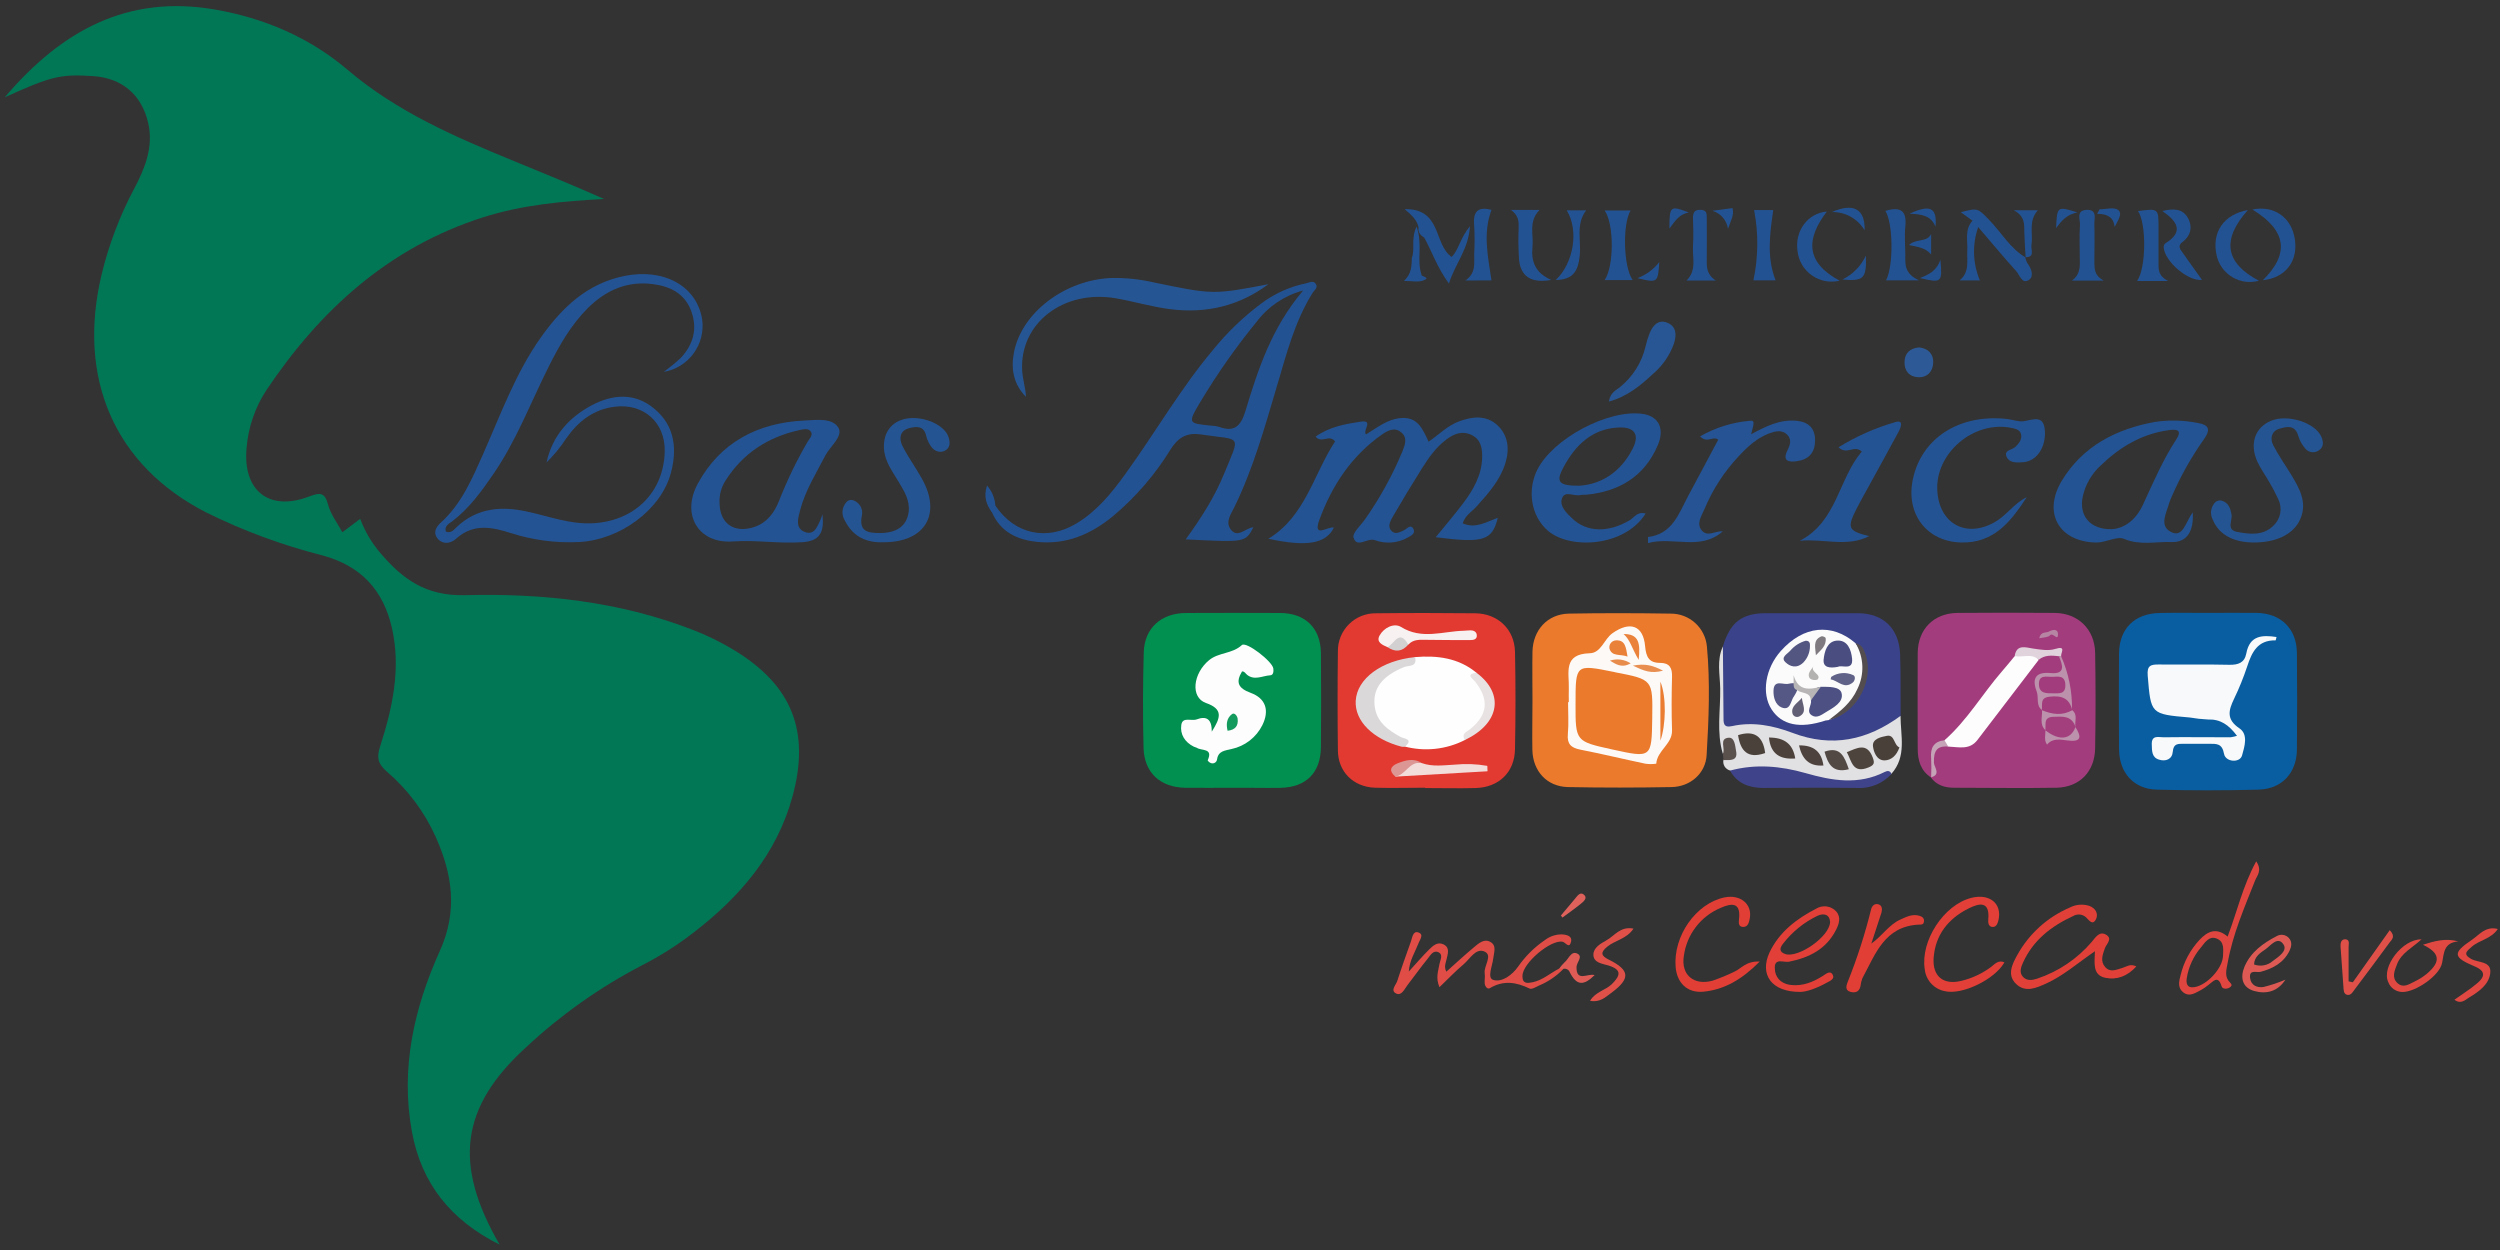 <svg width="200" height="100" viewBox="0 0 200 100" fill="none" xmlns="http://www.w3.org/2000/svg">
<rect x="0" y="0" width="200" height="100" fill="#333333" stroke="none"/>
<g clip-path="url(#clip0_73_2128)">
<path d="M0.381 7.783C4.944 2.415 10.231 -0.437 17.179 0.76C21.13 1.439 24.78 3.009 27.791 5.572C31.753 8.945 36.38 10.939 41.076 12.869C43.492 13.862 45.907 14.842 48.323 15.918C45.032 16.092 41.774 16.385 38.639 17.386C31.125 19.788 25.623 24.775 21.315 31.205C20.403 32.592 19.857 34.188 19.726 35.843C19.412 39.254 21.519 40.942 24.718 39.726C25.617 39.385 25.985 39.377 26.253 40.397C26.455 41.149 26.975 41.814 27.386 42.582L28.816 41.508C29.189 42.506 29.734 43.431 30.427 44.24C32.209 46.331 34.069 47.697 37.212 47.614C43.371 47.453 49.52 48.111 55.37 50.368C56.537 50.813 57.66 51.363 58.728 52.01C63.368 54.831 64.831 58.508 63.392 63.741C62.128 68.341 59.195 71.742 55.507 74.587C54.203 75.6 52.805 76.487 51.334 77.238C47.962 78.995 44.844 81.201 42.067 83.798C36.844 88.567 36.243 93.129 39.968 99.571C36.041 97.606 33.714 94.67 32.955 90.547C32.024 85.478 33.127 80.641 35.185 76.082C36.64 72.861 36.189 69.938 34.86 66.957C33.958 64.946 32.622 63.161 30.947 61.728C30.231 61.108 30.115 60.604 30.411 59.715C31.398 56.635 32.093 53.497 31.355 50.242C30.666 47.187 28.851 45.247 25.759 44.423C22.56 43.609 19.456 42.46 16.498 40.996C9.149 37.238 6.143 30.244 8.135 21.94C8.711 19.556 9.586 17.254 10.738 15.089C11.6 13.454 12.292 11.761 11.857 9.844C11.339 7.574 9.761 6.24 7.437 6.087C4.858 5.921 4.109 6.09 0.381 7.783Z" fill="#017756"/>
<path d="M154.49 62.201C153.653 61.664 153.417 60.824 153.417 59.893C153.417 57.346 153.4 54.793 153.417 52.254C153.43 50.338 154.686 49.063 156.589 49.034C159.181 49.011 161.776 49.011 164.372 49.034C166.251 49.05 167.577 50.346 167.611 52.225C167.656 54.773 167.656 57.319 167.611 59.863C167.579 61.742 166.361 62.984 164.506 63.019C161.782 63.068 159.055 63.019 156.331 63.019C155.599 63.019 154.922 62.826 154.453 62.179C154.801 61.715 154.63 61.178 154.592 60.695C154.53 59.866 154.823 59.471 155.666 59.485C157.083 59.595 158.033 58.948 158.87 57.813C160.196 56.001 161.519 54.171 163.065 52.526C163.304 52.364 163.581 52.269 163.868 52.248C164.155 52.227 164.443 52.282 164.702 52.407C165.346 53.639 165.276 53.964 164.106 54.173C163.253 54.326 163.076 54.71 163.301 55.454C163.433 55.878 163.419 56.331 163.57 56.753C163.712 57.273 163.658 57.826 163.814 58.336C163.884 58.633 163.88 58.943 163.8 59.238C164.273 58.873 164.761 58.881 165.242 58.905C165.929 58.94 165.964 58.583 165.778 58.07C165.71 57.613 165.616 57.159 165.497 56.712C165.228 55.37 165.15 53.994 164.936 52.644C164.667 52.593 165.024 51.881 164.372 52.163C164.149 52.266 163.907 52.322 163.661 52.327C163.416 52.332 163.171 52.286 162.944 52.193C162.222 51.833 161.798 52.193 161.35 52.622C159.858 54.648 158.28 56.608 156.712 58.575C156.382 58.991 156.031 59.394 155.456 59.482C154.882 59.571 154.584 59.75 154.597 60.392C154.622 60.996 154.783 61.618 154.49 62.201Z" fill="#A33C7D"/>
<path d="M98.586 63.022C97.338 63.022 96.087 63.038 94.828 63.022C92.826 62.992 91.535 61.82 91.484 59.82C91.42 57.281 91.428 54.721 91.5 52.193C91.557 50.236 92.901 49.047 94.895 49.039C97.4 49.028 99.9 49.028 102.394 49.039C104.423 49.039 105.655 50.247 105.674 52.26C105.697 54.765 105.697 57.263 105.674 59.756C105.657 61.82 104.498 62.976 102.453 63.027C101.785 63.044 101.111 63.027 100.445 63.027L98.586 63.022Z" fill="#019050"/>
<path d="M176.648 49.031C177.941 49.031 179.238 49.015 180.531 49.031C182.469 49.066 183.72 50.285 183.752 52.203C183.779 54.791 183.779 57.378 183.752 59.965C183.736 61.82 182.563 63.116 180.692 63.17C177.973 63.245 175.252 63.245 172.531 63.17C170.682 63.116 169.538 61.814 169.522 59.928C169.501 57.385 169.501 54.843 169.522 52.3C169.538 50.29 170.759 49.079 172.778 49.039C174.061 49.012 175.354 49.031 176.648 49.031Z" fill="#095EA2"/>
<path d="M122.598 56.009C122.598 54.715 122.574 53.419 122.598 52.128C122.636 50.397 123.811 49.122 125.505 49.09C128.226 49.039 130.95 49.047 133.669 49.09C134.393 49.089 135.091 49.359 135.625 49.847C136.159 50.336 136.491 51.007 136.554 51.728C136.822 54.619 136.702 57.523 136.53 60.416C136.444 61.876 135.226 62.936 133.733 62.966C130.969 63.017 128.202 63.022 125.435 62.966C123.766 62.928 122.638 61.71 122.59 60.013C122.566 58.685 122.598 57.346 122.598 56.009Z" fill="#EB7A2C"/>
<path d="M114.01 63.017C112.668 63.017 111.326 63.057 109.984 63.017C108.261 62.95 107.032 61.731 107.032 60.019C106.998 57.383 106.998 54.746 107.032 52.107C107.026 51.704 107.101 51.303 107.253 50.93C107.406 50.557 107.632 50.218 107.918 49.934C108.204 49.65 108.544 49.426 108.918 49.277C109.293 49.127 109.693 49.055 110.097 49.063C112.735 49.031 115.373 49.036 118.009 49.063C119.825 49.079 121.162 50.338 121.2 52.155C121.256 54.745 121.251 57.34 121.2 59.938C121.165 61.79 119.909 62.992 118.038 63.044C116.696 63.081 115.354 63.044 114.012 63.044L114.01 63.017Z" fill="#E23931"/>
<path d="M53.108 29.75C53.58 29.402 54.034 29.029 54.466 28.631C55.464 27.558 55.808 26.328 55.314 24.927C54.801 23.484 53.626 22.904 52.219 22.727C50.161 22.458 48.462 23.226 47.016 24.657C45.674 25.998 44.748 27.63 43.905 29.313C42.464 32.182 41.328 35.204 39.501 37.877C38.537 39.283 37.555 40.657 36.178 41.704C35.91 41.9 35.545 42.061 35.663 42.526C36.108 42.703 36.328 42.351 36.57 42.131C38.18 40.644 40.059 40.48 42.08 40.907C43.905 41.291 45.668 41.997 47.598 41.852C50.851 41.605 53.102 39.329 53.178 36.122C53.231 33.819 51.522 32.263 49.206 32.533C47.488 32.735 46.253 33.706 45.287 35.083C44.838 35.775 44.314 36.416 43.725 36.994C44.179 34.895 45.488 33.416 47.319 32.432C48.991 31.543 50.776 31.38 52.348 32.7C53.991 34.066 54.184 35.921 53.669 37.842C52.88 40.794 49.579 43.21 46.302 43.363C44.469 43.452 42.636 43.211 40.888 42.652C39.372 42.166 37.861 41.846 36.479 43.105C36.087 43.465 35.456 43.599 35.024 43.105C34.627 42.649 34.855 42.179 35.258 41.817C36.935 40.301 37.783 38.272 38.669 36.278C40.078 33.1 41.261 29.812 43.301 26.948C44.978 24.595 46.978 22.684 49.935 22.08C53.121 21.43 55.746 22.885 56.173 25.556C56.305 26.516 56.06 27.49 55.488 28.272C54.916 29.055 54.063 29.585 53.108 29.75Z" fill="#245393"/>
<path d="M137.831 51.712C138.414 49.783 139.342 49.061 141.267 49.055C143.714 49.055 146.161 49.055 148.607 49.055C150.655 49.055 151.932 50.276 152.008 52.343C152.069 53.986 152.037 55.633 152.048 57.279C150.153 59.6 147.657 59.976 144.922 59.391C143.532 59.096 142.171 58.663 140.77 58.395C140.334 58.306 139.889 58.273 139.444 58.298C137.732 58.422 137.708 58.425 137.738 56.774C137.767 55.123 137.603 53.408 137.831 51.712Z" fill="#3A4289"/>
<path d="M106.712 42.214C106.065 43.513 104.506 43.76 101.471 43.1C104.442 41.296 105.083 37.933 106.806 35.317C106.336 34.697 105.733 35.521 105.25 34.93C106.345 34.147 107.611 33.921 108.851 33.733C109.925 33.572 108.996 34.431 109.278 34.75C110.172 34.227 110.985 33.519 112.107 33.441C113.433 33.347 113.816 34.345 114.289 35.336C115.131 34.753 115.816 34.042 116.739 33.704C117.797 33.315 118.886 33.199 119.769 33.996C120.652 34.793 120.786 35.926 120.424 37.075C119.995 38.438 119.066 39.463 118.143 40.499C117.77 40.918 117.23 41.205 117.013 41.865C118.03 42.322 118.892 41.763 119.823 41.422C119.38 43.255 118.666 43.47 114.858 42.976C115.625 42.032 116.374 41.167 117.058 40.255C117.864 39.181 118.537 38.019 118.572 36.61C118.591 35.867 118.481 35.158 117.721 34.796C116.962 34.434 116.326 34.702 115.722 35.15C114.882 35.773 114.291 36.618 113.744 37.488C112.939 38.768 112.152 40.07 111.396 41.382C111.205 41.71 110.982 42.155 111.339 42.493C111.637 42.778 111.989 42.577 112.324 42.416C112.555 42.305 112.861 41.879 113.084 42.34C113.25 42.7 112.845 42.877 112.587 43.022C112.192 43.238 111.755 43.367 111.306 43.399C110.857 43.431 110.406 43.367 109.984 43.21C109.383 43.001 108.548 43.892 108.282 43.006C108.17 42.63 108.902 41.999 109.248 41.481C110.424 39.797 111.414 37.99 112.201 36.092C112.399 35.582 112.614 35.038 112.126 34.611C111.589 34.133 111.02 34.436 110.537 34.775C108.121 36.476 106.557 38.843 105.556 41.57C104.976 43.143 106.288 42.053 106.712 42.214Z" fill="#235393"/>
<path d="M162.139 39.775C160.88 41.702 159.525 43.476 156.86 43.398C154.139 43.32 152.44 41.111 153.03 38.331C153.731 35.027 156.788 33.081 160.604 33.524C161.047 33.578 161.508 33.766 161.924 33.693C162.73 33.553 163.535 33.175 163.594 34.538C163.647 35.821 162.92 36.911 161.83 36.978C161.35 37.008 160.757 37.064 160.526 36.532C160.295 36.001 160.977 35.996 161.229 35.752C161.482 35.507 161.809 35.148 161.675 34.705C161.576 34.375 161.251 34.3 160.929 34.235C157.891 33.604 154.756 36.286 154.989 39.334C155.18 41.932 157.319 43.057 159.573 41.774C160.54 41.229 161.13 40.258 162.139 39.775Z" fill="#245393"/>
<path d="M137.823 42.507C136.022 44.098 133.838 42.896 131.841 43.446C131.833 43.284 131.833 43.122 131.841 42.96C133.763 42.735 134.283 41.133 135.021 39.74C135.827 38.215 136.648 36.702 137.458 35.177C137.029 34.834 136.589 35.513 136.006 34.909C137.222 34.209 138.576 33.785 139.973 33.666C140.357 33.623 140.368 33.736 140.089 34.74C141.264 34.106 142.41 33.524 143.752 33.666C144.702 33.763 145.215 34.283 145.207 35.247C145.199 36.21 144.702 36.755 143.776 36.892C143.086 36.994 142.555 36.892 143.011 35.993C143.218 35.574 143.352 35.142 142.958 34.758C142.563 34.375 142.045 34.49 141.578 34.654C140.585 35.016 139.828 35.714 139.125 36.468C137.956 37.702 137.021 39.139 136.366 40.709C136.143 41.245 135.663 41.906 136.162 42.456C136.624 42.974 137.225 42.453 137.823 42.507Z" fill="#255393"/>
<path d="M137.832 51.712C137.848 53.591 137.869 55.448 137.88 57.316C137.88 57.781 137.834 58.253 138.562 58.089C140.234 57.716 141.863 58.049 143.392 58.626C146.567 59.836 149.394 59.214 152.043 57.27C152.043 58.854 152.552 60.521 151.31 61.908C149.061 62.982 146.766 62.874 144.437 62.209C142.892 61.786 141.285 61.639 139.689 61.774C139.251 61.803 138.803 61.908 138.395 61.637C138.218 61.589 138.065 61.475 137.968 61.319C137.872 61.162 137.838 60.975 137.875 60.794C138.164 60.526 138.511 60.287 138.363 59.796C138.025 59.796 138.095 60.231 137.826 60.298C137.306 58.575 137.649 56.809 137.617 55.072C137.598 53.964 137.324 52.807 137.832 51.712Z" fill="#E1E0E2"/>
<path d="M101.465 22.738C99.147 24.474 96.49 25.102 93.618 24.734C92.161 24.549 90.738 24.122 89.289 23.867C85.086 23.132 81.546 25.864 81.774 29.667C81.817 30.354 82.043 31.033 82.077 31.744C81.076 30.741 80.856 29.503 81.122 28.162C81.747 25.008 85.174 22.41 88.865 22.241C90.027 22.214 91.187 22.334 92.319 22.598C97.029 23.572 97.064 23.58 101.465 22.738Z" fill="#265594"/>
<path d="M180.301 43.398C178.647 43.398 177.493 42.74 177.021 41.573C176.916 41.375 176.869 41.152 176.885 40.929C176.901 40.706 176.98 40.492 177.112 40.311C177.182 40.196 177.29 40.109 177.418 40.066C177.546 40.023 177.685 40.027 177.81 40.078C178.304 40.26 178.43 40.69 178.519 41.133C178.621 41.629 178.06 42.383 178.98 42.555C179.992 42.743 181.049 42.88 181.884 42.045C182.163 41.781 182.351 41.435 182.419 41.057C182.488 40.679 182.434 40.289 182.265 39.944C182.043 39.458 181.794 38.985 181.519 38.527C181.213 37.99 180.835 37.474 180.582 36.916C179.946 35.494 180.411 34.184 181.683 33.663C183.025 33.111 185.212 33.811 185.709 34.944C185.883 35.352 185.913 35.749 185.526 36.017C185.361 36.141 185.155 36.197 184.951 36.173C184.746 36.15 184.558 36.049 184.426 35.891C184.164 35.59 183.97 35.237 183.857 34.855C183.588 33.945 182.912 34.133 182.346 34.3C181.712 34.485 181.589 35.091 181.855 35.612C182.279 36.441 182.826 37.206 183.312 38.006C184.02 39.173 184.667 40.362 183.905 41.763C183.309 42.821 182.002 43.4 180.301 43.398Z" fill="#255493"/>
<path d="M70.727 43.379C69.299 43.446 68.207 42.92 67.563 41.594C67.438 41.38 67.381 41.132 67.402 40.885C67.422 40.637 67.519 40.403 67.678 40.212C67.744 40.119 67.838 40.051 67.946 40.018C68.055 39.985 68.171 39.989 68.277 40.029C68.514 40.115 68.713 40.282 68.838 40.502C68.962 40.722 69.003 40.979 68.953 41.227C68.685 42.517 69.42 42.644 70.381 42.644C71.76 42.644 72.566 42.053 72.695 40.931C72.799 40.019 72.34 39.302 71.905 38.569C71.409 37.727 70.786 36.94 70.719 35.904C70.639 34.616 71.32 33.698 72.523 33.489C73.846 33.25 75.534 33.972 75.867 34.928C76.004 35.327 76.057 35.768 75.655 36.02C75.252 36.272 74.775 36.133 74.485 35.719C74.303 35.465 74.172 35.178 74.098 34.874C73.913 34.045 73.32 34.104 72.743 34.251C71.983 34.444 71.908 35.083 72.179 35.639C72.63 36.557 73.253 37.391 73.747 38.285C75.343 41.114 74.02 43.365 70.727 43.379Z" fill="#255493"/>
<path d="M149.528 42.891C147.764 43.803 145.862 43.07 143.986 43.261C146.978 41.712 147.067 38.32 148.945 36.124C148.325 35.556 147.759 36.441 147.083 35.781C148.504 34.903 150.039 34.224 151.645 33.763C152.327 33.567 152.061 34.216 151.884 34.544C150.974 36.227 150.048 37.901 149.128 39.579C148.935 39.928 148.739 40.279 148.559 40.633C147.735 42.252 147.826 42.458 149.528 42.891Z" fill="#245393"/>
<path d="M125.081 77.507C124.523 78.085 123.853 78.542 123.111 78.849C122.874 78.961 122.542 79.168 122.37 79.085C121.296 78.564 120.271 78.406 119.187 79.053C118.986 79.173 118.79 78.9 118.774 78.655C118.757 78.411 118.816 78.119 118.774 77.85C118.701 77.252 119.434 76.439 118.774 76.13C118.07 75.8 117.595 76.72 117.075 77.155C116.436 77.692 115.867 78.293 115.156 78.975C114.828 78.199 115.073 77.662 115.156 77.123C115.212 76.798 115.483 76.371 115.07 76.178C114.657 75.985 114.431 76.428 114.222 76.686C113.655 77.378 113.148 78.103 112.595 78.814C112.359 79.125 112.126 79.673 111.72 79.493C111.184 79.254 111.675 78.811 111.782 78.478C112.126 77.405 112.499 76.366 112.874 75.317C112.984 75.003 113.035 74.447 113.468 74.595C113.953 74.764 113.572 75.183 113.468 75.489C113.199 76.184 112.764 76.83 112.703 77.724C113.296 77.08 113.776 76.508 114.313 75.977C114.624 75.666 115.005 75.311 115.486 75.553C116.023 75.821 115.816 76.312 115.725 76.745C115.66 77.037 115.502 77.324 115.706 77.735C116.449 77.072 117.161 76.412 117.904 75.792C118.272 75.486 118.709 75.075 119.211 75.344C119.767 75.636 119.509 76.2 119.458 76.686C119.391 77.281 118.953 78.231 119.458 78.392C120.166 78.615 120.985 77.984 121.439 77.343C122.023 76.5 122.758 75.772 123.607 75.196C124.002 74.895 124.488 74.739 124.984 74.753C125.365 74.78 125.789 74.89 125.687 75.341C125.534 75.942 125.242 75.378 125.005 75.341C124.061 75.148 121.793 77.058 121.793 78.084C121.793 78.728 122.206 78.661 122.617 78.578C123.422 78.411 124.031 77.84 124.745 77.48C124.765 77.453 124.792 77.431 124.822 77.418C124.853 77.404 124.887 77.398 124.92 77.4C124.954 77.403 124.986 77.414 125.014 77.433C125.042 77.451 125.065 77.477 125.081 77.507Z" fill="#DF4D46"/>
<path d="M170.907 77.314C170.199 78.094 169.351 78.419 168.417 78.221C167.389 78.001 167.566 77.05 167.593 76.098C166.202 77.053 165.064 78.062 163.68 78.688C162.874 79.047 162.042 79.418 161.307 78.733C160.521 78.001 160.988 77.123 161.385 76.396C162.324 74.703 163.799 73.37 165.577 72.606C165.816 72.481 166.076 72.405 166.344 72.382C166.612 72.358 166.883 72.388 167.139 72.469C167.641 72.649 167.893 73.097 167.676 73.543C167.391 74.079 167.118 73.599 166.871 73.374C166.734 73.254 166.564 73.181 166.383 73.163C166.202 73.146 166.021 73.186 165.864 73.277C164.117 74.082 162.644 75.215 161.839 77.016C161.68 77.365 161.516 77.802 161.839 78.148C162.161 78.494 162.585 78.416 162.971 78.293C164.672 77.726 166.186 76.705 167.348 75.341C167.66 74.968 167.974 74.436 168.529 74.804C169.01 75.126 168.505 75.526 168.39 75.862C168.207 76.385 168.001 76.897 168.417 77.367C168.833 77.837 169.332 77.558 169.793 77.434C170.129 77.332 170.427 77.072 170.907 77.314Z" fill="#E14038"/>
<path d="M138.4 61.648C140.432 61.098 142.426 61.275 144.434 61.846C146.559 62.456 148.68 62.823 150.784 61.753C150.996 61.645 151.208 61.637 151.32 61.919C150.974 62.297 150.548 62.593 150.073 62.787C149.599 62.981 149.087 63.066 148.575 63.038C146.082 63.006 143.586 63.022 141.09 63.038C139.941 63.035 138.991 62.697 138.4 61.648Z" fill="#3F4389"/>
<path d="M160.354 76.986C159.6 78.352 156.954 79.627 155.59 79.294C155.17 79.214 154.786 79.001 154.496 78.686C154.206 78.37 154.025 77.97 153.98 77.544C153.618 75.274 155.505 72.381 157.708 71.828C159.165 71.46 160.174 72.284 159.882 73.594C159.818 73.862 159.716 74.16 159.423 74.157C159.082 74.157 159.034 73.822 159.061 73.551C159.2 72.045 158.328 72.254 157.483 72.678C155.872 73.484 154.823 74.783 154.691 76.64C154.587 78.1 155.467 78.819 156.887 78.473C157.761 78.267 158.584 77.882 159.302 77.343C159.592 77.112 159.879 76.779 160.354 76.986Z" fill="#E13F37"/>
<path d="M140.781 76.922C139.34 78.371 137.939 79.176 136.256 79.337C134.973 79.45 134.152 78.621 134.05 77.356C133.851 74.879 135.679 72.273 137.947 71.796C139.232 71.527 140.204 72.332 139.979 73.492C139.92 73.798 139.836 74.165 139.442 74.155C139.047 74.144 139.096 73.776 139.122 73.537C139.278 72.177 138.548 72.233 137.66 72.627C136.872 72.954 136.185 73.483 135.666 74.16C135.148 74.837 134.817 75.639 134.707 76.484C134.463 77.99 135.513 78.867 137.005 78.454C137.593 78.254 138.169 78.017 138.728 77.746C139.291 77.507 139.651 76.876 140.781 76.922Z" fill="#E13E36"/>
<path d="M128.714 32.126C128.827 31.366 129.307 31.224 129.624 30.947C130.634 30.126 131.343 28.994 131.64 27.727C131.718 27.38 131.822 27.04 131.951 26.71C132.195 26.071 132.633 25.537 133.349 25.805C134.106 26.087 134.155 26.774 133.91 27.499C133.578 28.426 133.01 29.251 132.262 29.893C131.264 30.813 130.236 31.704 128.714 32.126Z" fill="#285694"/>
<path d="M149.705 75.489C150.593 74.858 151.108 73.986 152.013 73.572C152.504 73.35 152.982 73.1 153.54 73.258C153.755 73.32 153.951 73.435 153.918 73.72C153.886 74.004 153.682 73.961 153.516 73.969C150.757 74.093 150.027 76.347 148.988 78.264C148.911 78.472 148.859 78.689 148.835 78.91C148.73 79.361 148.414 79.447 148.03 79.348C147.584 79.219 147.705 78.846 147.807 78.578C148.569 76.683 149.196 74.738 149.686 72.756C149.75 72.488 149.938 72.263 150.255 72.34C150.572 72.418 150.588 72.737 150.523 72.987C150.266 73.806 149.992 74.589 149.705 75.489Z" fill="#E13E36"/>
<path d="M113.486 18.183C113.366 17.646 113.019 17.265 112.373 16.731C115.365 16.68 114.673 19.549 116.13 20.553C116.704 20.016 116.787 19.063 117.601 18.1C117.466 19.979 116.412 21.09 115.915 22.681C114.976 21.409 114.573 20.158 113.948 19.02C113.645 18.825 113.417 18.586 113.486 18.183Z" fill="#235293"/>
<path d="M171.044 16.884C172.678 16.669 172.681 16.669 172.681 18.226C172.681 19.16 172.681 20.105 172.681 21.025C172.681 21.532 172.633 22.053 173.449 22.48H170.971C171.712 21.398 171.712 17.861 171.044 16.884Z" fill="#235293"/>
<path d="M168.301 22.45H165.757C166.543 21.86 166.369 21.108 166.379 20.416C166.379 19.611 166.345 18.806 166.398 18.019C166.428 17.566 166.055 16.828 166.935 16.79C167.815 16.753 167.528 17.501 167.547 17.958C167.585 18.977 167.547 20 167.547 21.023C167.566 21.541 167.555 22.058 168.301 22.45Z" fill="#235293"/>
<path d="M162.016 20.574C162.046 20.739 162.102 20.897 162.182 21.044C162.515 21.468 162.719 22.088 162.348 22.367C161.771 22.797 161.581 22.002 161.299 21.694C160.258 20.542 159.267 19.345 158.255 18.164C158.137 18.136 158.03 18.073 157.948 17.982C157.866 17.891 157.815 17.778 157.799 17.657L156.868 16.975C158.255 16.616 158.21 16.645 159.157 17.622C160.105 18.599 160.813 19.869 162.045 20.601L162.016 20.574Z" fill="#235293"/>
<path d="M146.149 16.922C144.506 19.069 144.388 20.963 147.169 22.456C146.789 22.546 146.394 22.555 146.01 22.481C145.626 22.407 145.263 22.251 144.944 22.026C144.625 21.8 144.358 21.508 144.161 21.171C143.964 20.834 143.841 20.458 143.8 20.07C143.575 18.459 144.627 17.053 146.149 16.922Z" fill="#235293"/>
<path d="M179.831 16.803C177.684 19.198 178.038 21.055 180.711 22.458C180.356 22.557 179.984 22.582 179.618 22.533C179.252 22.483 178.9 22.359 178.584 22.169C178.267 21.979 177.993 21.727 177.777 21.427C177.562 21.127 177.409 20.787 177.33 20.427C176.924 18.612 177.866 17.158 179.831 16.803Z" fill="#235293"/>
<path d="M181.025 22.418C183.21 20.271 182.904 18.422 180.196 16.761C181.927 16.409 183.322 17.389 183.588 19.139C183.854 20.888 182.853 22.225 181.025 22.418Z" fill="#235293"/>
<path d="M172.99 16.881C173.822 16.68 174.554 16.669 174.989 17.367C175.424 18.065 175.309 18.822 174.597 19.361C174.155 19.697 174.444 19.976 174.638 20.255C175.137 20.969 175.649 21.672 176.159 22.389C175.059 22.526 173.188 20.934 173.094 19.791C173.09 19.733 173.098 19.675 173.118 19.622C173.139 19.568 173.171 19.519 173.213 19.479C174.745 18.54 174.184 17.713 172.99 16.881Z" fill="#235293"/>
<path d="M130.448 16.838C129.788 17.912 129.868 21.38 130.615 22.405H128.371C129.114 21.353 129.152 17.939 128.371 16.838H130.448Z" fill="#235293"/>
<path d="M120.886 16.796H123.164C122.249 17.713 122.705 18.787 122.598 19.78C122.477 20.921 122.832 21.846 124.098 22.394C122.488 22.678 121.653 22.112 121.524 20.768C121.468 19.922 121.457 19.075 121.492 18.229C121.506 17.732 121.503 17.257 120.886 16.796Z" fill="#235293"/>
<path d="M150.829 16.871C152.11 16.487 152.552 16.919 152.424 18.124C152.346 18.87 152.424 19.632 152.424 20.387C152.424 21.141 152.327 21.881 153.527 22.429H150.88C151.479 21.35 151.471 17.872 150.829 16.871Z" fill="#235293"/>
<path d="M140.33 16.806H141.857C141.589 18.709 141.32 20.564 142.045 22.426H140.276C140.669 20.575 140.687 18.664 140.33 16.806Z" fill="#235293"/>
<path d="M193.72 75.148C192.995 75.824 192.109 76.221 191.758 77.15C191.565 77.662 191.32 78.194 191.785 78.637C192.249 79.079 192.716 78.741 193.148 78.532C193.511 78.361 193.851 78.146 194.16 77.891C195.282 76.935 195.215 76.24 193.835 75.58C194.801 75.268 195.647 75.043 196.661 75.311C195.507 75.416 195.523 76.21 195.37 77.021C195.177 78.054 193.245 79.367 192.198 79.359C191.95 79.358 191.709 79.282 191.505 79.141C191.302 78.999 191.146 78.799 191.06 78.567C190.499 77.362 192.182 75.124 193.72 75.148Z" fill="#E04942"/>
<path d="M137.27 22.445H134.927C135.765 21.594 135.381 20.609 135.44 19.694C135.488 18.937 135.464 18.178 135.44 17.421C135.44 16.975 135.585 16.771 136.055 16.787C136.524 16.803 136.54 17.075 136.54 17.41C136.54 18.527 136.557 19.64 136.54 20.757C136.532 21.374 136.527 21.97 137.27 22.445Z" fill="#235293"/>
<path d="M117.23 22.44C118.094 21.849 117.928 21.063 117.936 20.325C117.978 19.566 117.978 18.805 117.936 18.046C117.81 16.855 118.306 16.516 119.316 16.793C118.61 18.698 119.047 20.55 119.316 22.429L117.23 22.44Z" fill="#235293"/>
<path d="M188.226 78.583L191.178 74.412C191.669 74.919 191.342 75.169 191.178 75.386C190.26 76.648 189.318 77.891 188.382 79.144C188.223 79.35 188.084 79.646 187.778 79.587C187.472 79.528 187.493 79.179 187.472 78.927C187.388 77.853 187.312 76.786 187.244 75.725C187.225 75.456 187.289 75.126 187.619 75.142C188.006 75.158 187.888 75.505 187.888 75.76C187.888 76.675 187.888 77.59 187.888 78.508L188.226 78.583Z" fill="#DF5049"/>
<path d="M130.679 74.291C130.129 75.124 129.206 75.215 128.58 75.735C128.011 76.205 128.078 76.46 128.709 76.774C130.416 77.622 130.456 78.293 128.867 79.458C128.419 79.788 127.979 80.217 127.206 80.064C127.638 79.334 128.451 79.222 128.956 78.722C129.64 78.038 129.761 77.576 128.674 77.238C128.191 77.088 127.482 77.037 127.472 76.377C127.472 75.811 128.051 75.486 128.502 75.234C129.152 74.879 129.63 74.074 130.679 74.291Z" fill="#DF5049"/>
<path d="M196.355 79.978C196.981 79.533 197.611 79.136 198.175 78.661C198.738 78.186 198.929 77.719 197.99 77.319C196.218 76.573 196.186 76.245 197.77 75.172C198.349 74.783 198.843 74.066 199.825 74.318C199.289 75.124 198.341 75.199 197.729 75.749C197.362 76.079 196.997 76.32 197.686 76.712C198.25 77.034 199.348 76.868 199.219 77.866C199.101 78.79 198.277 79.353 197.501 79.817C197.209 80.011 196.854 80.36 196.355 79.978Z" fill="#E04841"/>
<path d="M153.54 27.794C154.294 27.88 154.689 28.349 154.656 29.034C154.624 29.718 154.181 30.215 153.454 30.177C152.727 30.14 152.34 29.659 152.362 28.94C152.383 28.221 152.837 27.845 153.54 27.794Z" fill="#2D5A96"/>
<path d="M124.455 22.405C125.891 21.063 126.334 18.427 125.335 16.825H126.892C126.039 17.955 126.506 19.241 126.379 20.456C126.232 21.833 125.757 22.354 124.455 22.405Z" fill="#235293"/>
<path d="M157.799 17.657L158.255 18.164C157.768 19.555 157.816 21.077 158.39 22.434H156.766C157.595 21.753 157.338 20.869 157.383 20.046C157.429 19.222 157.155 18.366 157.799 17.657Z" fill="#235293"/>
<path d="M125.081 77.507L124.74 77.48C124.869 77.3 125.015 77.132 125.175 76.978C125.497 76.71 125.693 76.047 126.181 76.286C126.669 76.524 126.133 76.981 126.122 77.343C126.084 78.61 127.053 77.834 127.569 78.009C126.672 78.894 126.122 78.841 125.585 77.786C125.55 77.686 125.479 77.602 125.386 77.551C125.293 77.499 125.184 77.484 125.081 77.507Z" fill="#DF5C56"/>
<path d="M162.05 20.601C162.016 19.938 161.962 19.275 161.948 18.61C161.935 17.944 162.016 17.305 161.106 16.822H163.022C162.241 17.711 162.665 18.701 162.515 19.622C162.456 19.976 162.826 20.593 162.021 20.574L162.05 20.601Z" fill="#235293"/>
<path d="M149.168 18.427C148.902 17.972 148.519 17.596 148.058 17.338C147.597 17.081 147.076 16.952 146.549 16.965C148.296 16.197 149.216 16.728 149.168 18.427Z" fill="#235293"/>
<path d="M113.714 21.94C113.602 22.155 114.573 22.177 113.833 22.448C113.443 22.59 112.96 22.474 112.319 22.474C112.944 21.895 112.925 21.256 112.95 20.628C113.218 19.933 112.856 19.146 113.325 18.124C113.83 19.571 113.323 20.816 113.714 21.94Z" fill="#235293"/>
<path d="M137.829 60.309C138.054 59.89 137.501 59.096 138.277 59.018C138.776 58.967 138.814 59.675 138.881 60.059C139.063 60.896 138.409 60.808 137.88 60.805C137.864 60.639 137.845 60.472 137.829 60.309Z" fill="#5A504C"/>
<path d="M153.599 22.244C154.259 21.975 154.903 21.72 155.234 20.784C155.397 22.603 155.341 22.657 153.599 22.244Z" fill="#235293"/>
<path d="M147.391 22.362C148.221 21.961 148.886 21.283 149.27 20.445C149.334 22.276 149.098 22.515 147.391 22.362Z" fill="#235293"/>
<path d="M154.839 18.137C154.466 17.201 153.672 17.144 152.767 17.093C154.428 16.334 154.979 16.613 154.839 18.137Z" fill="#235293"/>
<path d="M154.49 18.723V20.352C154.02 19.815 153.446 19.759 152.721 19.605C153.293 19.055 154.163 19.412 154.49 18.723Z" fill="#235293"/>
<path d="M135.102 17C134.383 17.112 134.007 17.652 133.553 18.285C133.553 16.479 133.623 16.425 135.102 17Z" fill="#235293"/>
<path d="M131.001 22.252C131.688 21.991 132.29 21.547 132.743 20.969C132.633 22.628 132.609 22.644 131.001 22.252Z" fill="#235293"/>
<path d="M138.239 18.309C138.193 17.974 138.05 17.659 137.829 17.402C137.607 17.145 137.317 16.958 136.991 16.863L138.602 16.648C138.747 17.236 138.451 17.649 138.239 18.309Z" fill="#235293"/>
<path d="M124.871 73.242C125.244 72.799 125.612 72.356 125.985 71.916C126.181 71.686 126.406 71.307 126.72 71.578C127.034 71.849 126.677 72.134 126.452 72.314C125.982 72.697 125.483 73.043 124.995 73.406L124.871 73.242Z" fill="#DE615B"/>
<path d="M166.189 16.994C165.365 17.152 164.936 17.633 164.49 18.25C164.56 16.503 164.579 16.487 166.189 16.994Z" fill="#235293"/>
<path d="M169.173 18.143C169.085 17.383 168.586 17.093 167.77 17.11L167.968 16.744C168.473 16.744 169.12 16.551 169.444 16.793C169.834 17.083 169.434 17.649 169.173 18.143Z" fill="#235293"/>
<path d="M79.627 40.456C79.385 40.558 79.401 40.784 79.359 40.993C78.924 40.389 78.666 39.753 78.961 38.846C79.358 39.293 79.592 39.86 79.627 40.456Z" fill="#235293"/>
<path d="M163.089 52.797L158.189 59.206C157.555 60.029 156.683 59.758 155.862 59.726C155.668 59.614 155.408 59.538 155.561 59.219C157.375 57.622 158.586 55.523 160.15 53.717C160.497 53.317 160.829 52.912 161.168 52.499C161.855 52.308 162.587 51.798 163.089 52.797Z" fill="#FDFDFD"/>
<path d="M163.36 56.806C162.853 56.428 163.119 55.824 162.939 55.338C162.582 54.388 162.732 53.728 164.026 53.843C165.252 53.964 165.035 53.239 164.708 52.501H164.89C165.487 53.853 165.785 55.318 165.762 56.795L165.582 56.83C164.936 56.162 164.286 55.545 163.502 56.675L163.36 56.806Z" fill="#BC91AC"/>
<path d="M164.89 52.515L164.799 52.496H164.707C164.139 52.434 163.575 52.383 163.097 52.786C162.528 52.228 161.812 52.622 161.176 52.488C161.315 51.495 162.107 51.809 162.622 51.881C163.234 51.97 163.884 52.088 164.42 51.914C165.346 51.624 164.842 52.241 164.89 52.515Z" fill="#E1D3DC"/>
<path d="M163.628 58.414C163.137 57.944 163.403 57.34 163.36 56.803H163.344C164.149 56.457 164.954 56.889 165.778 56.803H165.762C166.248 57.171 165.966 57.692 166.03 58.145L165.853 58.18C165.131 57.7 164.415 57.279 163.773 58.29L163.628 58.414Z" fill="#BC91AC"/>
<path d="M166.028 58.159C166.565 58.994 166.489 59.388 165.357 59.232C164.82 59.163 164.208 59.034 163.763 59.568C163.494 59.198 163.655 58.795 163.628 58.411L163.612 58.425C164.418 58.4 165.311 58.934 166.028 58.156V58.159Z" fill="#BC91AC"/>
<path d="M155.561 59.219L155.861 59.726C154.906 59.646 154.694 60.129 154.713 61.004C154.713 61.355 155.319 61.97 154.474 62.185L154.49 62.201C154.517 61.683 154.517 61.164 154.49 60.647C154.418 59.82 154.702 59.313 155.561 59.219Z" fill="#C5A4B8"/>
<path d="M163.137 51.06C163.264 50.499 163.674 50.655 163.916 50.523C164.157 50.392 164.624 50.255 164.638 50.714C164.657 51.377 164.232 50.534 163.996 50.829C163.857 50.993 163.473 50.993 163.137 51.06Z" fill="#B785A4"/>
<path d="M96.943 58.532C97.638 57.432 97.891 56.734 96.479 56.24C95.212 55.794 95.438 53.87 96.731 52.81C97.501 52.179 98.58 52.316 99.345 51.608C99.694 51.283 101.806 52.925 101.868 53.486C101.895 53.725 101.868 54.007 101.624 54.023C101.004 54.061 100.357 54.463 99.764 53.983C99.632 53.876 99.565 53.698 99.361 53.714C98.841 54.589 99.05 55.056 100.051 55.427C101.272 55.872 101.567 56.844 100.988 58.014C100.747 58.495 100.402 58.915 99.978 59.245C99.553 59.575 99.06 59.805 98.535 59.919C98.022 60.048 97.461 60.056 97.365 60.752C97.357 60.807 97.337 60.861 97.306 60.908C97.275 60.955 97.233 60.994 97.184 61.022C97.135 61.05 97.081 61.066 97.024 61.07C96.968 61.073 96.912 61.063 96.86 61.041C96.763 61.017 96.592 60.848 96.618 60.816C97.072 59.823 96.111 60.081 95.746 59.823C95.665 59.786 95.582 59.754 95.497 59.729C94.783 59.372 94.394 58.744 94.504 57.995C94.603 57.313 95.309 57.708 95.738 57.55C96.495 57.263 96.951 57.501 96.943 58.532Z" fill="#FDFDFD"/>
<path d="M178.959 58.865C178.309 57.995 177.638 57.523 176.64 57.56C176.149 57.537 175.661 57.483 175.177 57.399C172.037 57.131 172.072 57.131 171.817 54.055C171.75 53.25 172.045 53.154 172.695 53.159C174.573 53.18 176.452 53.137 178.331 53.183C179.055 53.199 179.563 53.027 179.705 52.273C179.973 50.827 180.977 50.789 182.12 50.961C182.088 51.074 182.067 51.229 182.045 51.229C180.609 51.2 180.145 52.179 179.772 53.325C179.476 54.213 179.124 55.081 178.717 55.923C178.282 56.836 178.089 57.552 179.157 58.269C179.879 58.755 179.56 59.734 179.364 60.435C179.192 61.057 178.043 60.972 177.923 60.309C177.772 59.455 177.311 59.504 176.723 59.504C176.052 59.504 175.381 59.504 174.713 59.504C174.248 59.504 173.875 59.466 173.822 60.14C173.776 60.735 173.264 60.945 172.719 60.77C172.131 60.59 172.158 60.062 172.142 59.554C172.115 58.773 172.7 58.988 173.078 58.983C174.863 58.959 176.648 58.983 178.446 58.983C178.62 58.958 178.791 58.919 178.959 58.865Z" fill="#F7F9FA"/>
<path d="M125.505 56.165C125.505 55.81 125.491 55.454 125.505 55.091C125.55 53.851 125.003 52.316 127.185 52.26C128.094 52.236 128.325 51.124 129.007 50.65C130.392 49.675 131.46 50.022 131.608 51.688C131.685 52.563 131.924 53.03 132.799 53.03C133.559 53.03 133.781 53.419 133.763 54.133C133.725 55.558 133.714 56.986 133.763 58.411C133.8 59.533 132.579 60.022 132.499 61.095C132.209 61.138 131.916 61.138 131.626 61.095C129.887 60.73 128.156 60.311 126.412 59.968C125.676 59.82 125.354 59.517 125.429 58.722C125.507 57.882 125.445 57.032 125.445 56.184L125.505 56.165Z" fill="#FCF9F7"/>
<path d="M117.187 59.203C115.704 59.959 113.994 60.144 112.383 59.724C112.169 59.219 111.64 59.117 111.248 58.843C108.918 57.233 109.101 54.571 111.651 53.328C112.166 53.078 112.772 53.009 113.196 52.568C114.981 52.418 116.685 52.633 118.121 53.822C118.105 53.908 118.107 53.996 118.127 54.081C118.148 54.166 118.186 54.246 118.239 54.316C119.495 56.194 119.342 57.268 117.577 58.69C117.406 58.826 117.272 59.002 117.187 59.203Z" fill="#FEFEFE"/>
<path d="M113.204 52.568C113.406 53.395 112.668 53.21 112.305 53.374C110.564 54.096 109.791 55.083 109.978 56.524C110.139 57.764 111.039 58.403 112.045 58.956C112.313 59.101 113.119 59.114 112.394 59.737C112.305 59.751 112.214 59.751 112.126 59.737C109.817 59.128 108.368 57.67 108.457 56.071C108.553 54.289 110.521 52.84 113.204 52.568Z" fill="#DBD8D9"/>
<path d="M111.007 51.774C110.585 51.597 110.07 51.371 110.368 50.837C110.719 50.204 111.53 49.815 112.085 50.158C113.749 51.192 115.43 50.499 117.107 50.459C117.284 50.459 117.461 50.421 117.644 50.427C117.88 50.427 118.105 50.529 118.14 50.778C118.191 51.151 117.893 51.205 117.625 51.205C116.468 51.205 115.311 51.205 114.155 51.186C113.618 51.186 113.081 51.114 112.668 51.57C112.067 51.275 111.565 51.745 111.007 51.774Z" fill="#F8F1F1"/>
<path d="M113.741 61.047C114.614 61.358 115.502 61.216 116.393 61.17C117.258 61.085 118.13 61.118 118.986 61.269L119.002 61.702L111.616 62.131C112.064 61.237 112.724 60.781 113.741 61.047Z" fill="#F2DDDB"/>
<path d="M117.187 59.203C116.887 58.666 117.33 58.564 117.636 58.315C119.028 57.182 119.136 55.955 118.019 54.541C117.805 54.273 117.214 53.94 118.121 53.822C120.381 55.51 119.968 57.885 117.187 59.203Z" fill="#E8E2E2"/>
<path d="M113.741 61.047C112.748 60.848 112.458 62.034 111.616 62.12C111.111 61.691 111.213 61.315 111.769 61.082C112.418 60.821 113.086 60.615 113.741 61.047Z" fill="#DC9693"/>
<path d="M111.006 51.774C111.543 51.506 111.946 50.293 112.662 51.57C112.171 52.142 111.618 52.193 111.006 51.774Z" fill="#D2D0D0"/>
<path d="M105.293 22.762C105.094 22.381 104.756 22.614 104.461 22.67C103.145 22.944 101.909 23.509 100.843 24.326C99.448 25.373 98.186 26.587 97.085 27.939C94.46 31.055 92.434 34.589 90.064 37.869C88.967 39.399 87.788 40.861 86.151 41.857C83.757 43.315 81.165 42.743 79.624 40.443C79.128 40.419 79.2 40.674 79.356 40.98C80.04 42.552 81.358 43.18 82.958 43.349C85.276 43.591 87.252 42.756 89.007 41.318C90.832 39.797 92.395 37.989 93.637 35.964C94.23 35.024 94.914 34.584 96.052 34.753C99.38 35.255 99.254 34.659 97.909 37.947C97.155 39.791 96.073 41.468 94.86 43.148C99.63 43.395 99.63 43.395 100.271 42.182C99.627 42.233 99.023 43.097 98.462 42.359C98.011 41.769 98.462 41.138 98.731 40.604C100.271 37.464 101.197 34.112 102.187 30.778C102.936 28.258 103.588 25.701 105.003 23.435C105.123 23.231 105.435 23.038 105.293 22.762ZM99.627 32.907C99.27 34.074 98.752 34.605 97.525 34.149C97.31 34.089 97.089 34.055 96.865 34.05C95.035 33.867 95.019 33.859 95.996 32.206C97.345 29.946 98.859 27.788 100.523 25.749C101.448 24.518 102.76 23.635 104.249 23.242C101.704 26.256 100.639 29.576 99.627 32.907Z" fill="#235293"/>
<path d="M146.299 57.606C146.209 57.611 146.119 57.624 146.031 57.644C143.996 58.315 142.542 58.014 141.723 56.747C140.904 55.48 141.218 53.473 142.469 52.075C144.275 50.054 146.543 49.82 148.443 51.457C149.753 53.159 149.203 55.816 147.244 57.123C146.962 57.341 146.641 57.505 146.299 57.606Z" fill="#FBFBFB"/>
<path d="M146.299 57.606C147.212 56.916 148.105 56.213 148.591 55.121C148.875 54.547 149.011 53.911 148.986 53.271C148.961 52.631 148.777 52.008 148.449 51.457C148.599 51.487 148.74 51.555 148.856 51.655C148.973 51.754 149.062 51.882 149.114 52.026C150.11 54.144 148.631 57.093 146.299 57.606Z" fill="#544D50"/>
<path d="M173.733 39.74C174.438 38.101 175.315 36.542 176.35 35.089C176.908 34.283 176.618 33.977 175.845 33.843C174.705 33.611 173.532 33.582 172.381 33.757C169.275 34.326 166.613 35.695 164.938 38.468C163.382 41.068 164.753 43.371 167.73 43.401C168.502 43.401 169.361 42.864 169.93 43.113C171.213 43.65 172.467 43.317 173.72 43.363C174.911 43.403 175.526 42.558 175.416 40.985C174.818 41.822 174.638 43.084 173.637 42.534C172.724 42.034 173.325 41.025 173.535 40.236C173.591 40.067 173.657 39.901 173.733 39.74ZM171.444 40.362C170.907 41.532 170.013 42.27 168.94 42.335C167.203 42.37 166.315 41.261 166.613 39.753C166.821 38.788 167.324 37.911 168.052 37.244C169.587 35.754 171.363 34.699 173.521 34.41C174.01 34.343 174.648 34.326 174.106 35.148C173.03 36.788 172.265 38.586 171.444 40.362Z" fill="#235393"/>
<path d="M66.02 36.452C66.414 35.69 67.507 34.882 67.053 34.184C66.54 33.398 65.244 33.604 64.275 33.647C60.585 33.838 57.611 35.408 55.827 38.685C54.466 41.184 55.883 43.516 58.623 43.315C60.502 43.183 62.346 43.511 64.208 43.374C65.454 43.282 65.988 42.732 65.789 41.13C65.76 41.263 65.719 41.393 65.668 41.519C65.4 42.072 65.174 42.861 64.383 42.558C63.591 42.254 63.846 41.455 64.012 40.808C64.423 39.243 65.284 37.877 66.02 36.452ZM62.308 40.107C61.927 41.041 61.361 41.814 60.346 42.158C58.736 42.695 57.568 41.889 57.563 40.212C57.534 39.584 57.704 38.963 58.049 38.438C59.431 36.256 61.436 34.968 63.934 34.412C64.24 34.345 64.614 34.243 64.828 34.482C65.097 34.769 64.775 35.062 64.624 35.314C63.727 36.848 62.953 38.451 62.308 40.107Z" fill="#235393"/>
<path d="M126.46 39.597C126.593 39.58 126.726 39.574 126.86 39.581C129.512 39.332 131.535 38.143 132.617 35.633C133.199 34.291 132.695 33.298 131.42 33.113C128.664 32.713 124.173 35.113 122.96 37.63C122.155 39.308 122.52 41.291 123.792 42.423C125.558 43.993 129.965 43.765 131.651 41.082C130.972 40.904 130.738 41.404 130.381 41.618C128.674 42.627 126.951 42.595 125.789 41.487C125.327 41.049 124.761 40.51 124.946 39.906C125.164 39.184 125.95 39.75 126.46 39.597ZM125.078 37.378C126.028 35.609 127.375 34.278 129.533 34.197C130.784 34.152 131.184 34.788 130.607 35.907C129.659 37.764 128.108 38.757 126.312 38.859C124.681 38.859 124.445 38.556 125.078 37.378Z" fill="#245393"/>
<path d="M147.746 60.172C148.575 59.842 149.356 59.367 149.82 60.606C149.981 61.039 149.941 61.205 149.485 61.393C148.205 61.924 148.137 60.888 147.746 60.172Z" fill="#4E443E"/>
<path d="M141.213 60.244C139.804 60.738 139.238 60.064 139.044 58.811C140.311 58.408 141.044 58.87 141.213 60.244Z" fill="#4B413B"/>
<path d="M151.954 59.793C151.718 60.47 151.28 60.824 150.759 60.832C150.121 60.832 149.893 60.134 149.839 59.715C149.756 59.087 150.537 58.948 150.95 58.867C151.583 58.744 151.495 59.611 151.954 59.793Z" fill="#4A403A"/>
<path d="M141.516 59.002C142.756 59.002 143.438 59.522 143.62 60.679C142.458 60.768 141.653 60.37 141.516 59.002Z" fill="#4C413B"/>
<path d="M147.907 61.538C146.586 61.881 146.229 61.079 145.961 60.134C147.255 59.673 147.558 60.566 147.907 61.538Z" fill="#534944"/>
<path d="M143.921 59.63C145.113 59.614 145.719 60.142 145.875 61.24C144.71 61.328 144.163 60.706 143.921 59.63Z" fill="#4D423D"/>
<path d="M143.132 76.935C144.742 76.608 146.084 75.939 146.868 74.418C147.115 73.937 147.311 73.39 146.898 72.915C146.697 72.696 146.426 72.555 146.132 72.515C145.838 72.476 145.539 72.54 145.287 72.697C143.725 73.502 142.335 74.56 141.559 76.202C140.754 77.942 141.691 79.367 144.026 79.353C144.506 79.353 145.344 79.063 146.13 78.621C146.385 78.478 146.817 78.328 146.608 77.963C146.398 77.598 146.044 77.939 145.819 78.078C145.043 78.564 144.241 78.897 143.304 78.8C142.448 78.714 141.975 78.162 141.983 77.389C141.991 76.616 142.727 77.026 143.132 76.935ZM142.633 75.51C143.364 74.559 144.307 73.792 145.387 73.269C145.883 73.038 146.366 73.127 146.409 73.76C146.369 74.927 143.881 76.656 142.829 76.326C142.332 76.159 142.359 75.856 142.633 75.51Z" fill="#E13F37"/>
<path d="M180.403 70.451C180.558 70.048 181.001 69.646 180.497 68.908C179.423 70.872 178.98 72.899 178.21 74.927C177.308 74.165 176.6 74.506 175.955 75.196C175.224 75.985 174.707 76.947 174.453 77.993C174.329 78.465 174.184 78.988 174.632 79.367C175.169 79.807 175.639 79.412 176.106 79.187C176.299 79.074 176.484 78.948 176.659 78.808C177.04 78.54 177.437 77.947 177.732 78.91C177.797 79.125 178.129 79.136 178.331 79.023C178.725 78.8 178.422 78.666 178.269 78.446C177.963 78.011 178.129 77.504 178.213 77.029C178.621 74.729 179.555 72.606 180.403 70.451ZM177.84 76.49C177.799 77.475 176.549 78.822 175.55 78.972C174.909 79.066 174.882 78.612 174.946 78.218C175.095 77.334 175.478 76.505 176.055 75.819C176.385 75.421 176.718 74.834 177.34 75.086C177.963 75.338 177.858 75.953 177.84 76.49Z" fill="#E0463F"/>
<path d="M180.859 77.743C181.852 77.475 182.689 77.021 183.159 76.066C183.317 75.738 183.392 75.36 183.121 75.054C183.002 74.915 182.837 74.823 182.657 74.794C182.477 74.764 182.291 74.798 182.134 74.89C181.047 75.456 180.056 76.168 179.562 77.33C179.208 78.164 179.35 79.002 180.335 79.278C181.32 79.555 182.23 79.316 182.831 78.374C182.27 78.614 181.69 78.808 181.098 78.956C180.593 79.045 180.075 78.843 180.005 78.231C179.922 77.52 180.542 77.832 180.859 77.743ZM181.245 75.937C181.661 75.641 182.222 74.863 182.676 75.55C183.025 76.066 182.287 76.538 181.833 76.873C181.63 77.052 181.383 77.173 181.118 77.223C180.852 77.273 180.578 77.251 180.325 77.158C180.346 76.522 180.837 76.221 181.245 75.937Z" fill="#DD5A54"/>
<path d="M165.778 56.812C164.973 57.281 164.168 57.15 163.344 56.812C163.414 56.382 163.172 55.821 163.948 55.738C164.866 55.631 165.539 55.8 165.778 56.812Z" fill="#A33C7D"/>
<path d="M164.246 55.467C163.709 55.467 163.116 55.494 163.113 54.718C163.111 53.943 163.757 54.163 164.187 54.147C164.616 54.13 165.204 53.999 165.228 54.777C165.252 55.556 164.734 55.464 164.246 55.467Z" fill="#A33C7D"/>
<path d="M166.041 58.151C165.674 59.184 164.724 59.291 163.626 58.419C163.693 57.984 163.449 57.383 164.235 57.346C164.965 57.324 165.727 57.214 166.041 58.151Z" fill="#A43F7E"/>
<path d="M98.207 58.462C98.073 57.909 98.143 57.432 98.572 57.12C98.76 56.991 98.98 57.271 99.01 57.488C99.085 58.073 98.817 58.39 98.207 58.462Z" fill="#139A5D"/>
<path d="M132.179 57.448C132.131 60.65 132.131 60.65 128.959 59.952C126.036 59.307 126.036 59.307 126.044 56.283C126.044 53.137 126.044 53.137 129.093 53.752C129.138 53.752 129.179 53.776 129.224 53.784C132.225 54.364 132.225 54.364 132.179 57.448Z" fill="#EB7A2C"/>
<path d="M132.832 54.533C133.328 55.749 133.274 58.022 132.832 59.251V54.533Z" fill="#EA7D32"/>
<path d="M130.204 52.526C129.595 52.303 128.951 52.547 128.757 51.884C128.743 51.806 128.745 51.725 128.764 51.648C128.783 51.571 128.819 51.499 128.869 51.437C128.918 51.374 128.981 51.324 129.052 51.288C129.123 51.252 129.201 51.232 129.281 51.229C130.016 51.189 130.075 51.774 130.204 52.526Z" fill="#EA8138"/>
<path d="M131.095 52.791C130.558 51.892 130.419 51.181 129.882 50.722C131.143 50.709 131.229 51.489 131.095 52.791Z" fill="#EA823B"/>
<path d="M133.043 53.653C132.077 53.921 131.506 53.666 130.628 53.25C131.621 53.065 132.211 53.226 133.043 53.653Z" fill="#E88E50"/>
<path d="M130.451 53.068C129.726 53.484 129.262 53.121 128.79 52.853C129.065 52.761 129.357 52.733 129.645 52.77C129.932 52.807 130.208 52.909 130.451 53.068Z" fill="#E88C4C"/>
<path d="M145.679 54.944C146.296 54.944 147.193 54.911 147.327 55.454C147.507 56.189 146.664 56.61 146.074 56.973C145.752 57.169 145.352 57.485 144.965 57.241C144.445 56.927 144.949 56.436 144.882 56.033C144.96 55.556 144.987 55.019 145.679 54.944Z" fill="#4C5083"/>
<path d="M147.034 53.347C146.396 53.47 145.827 53.419 145.891 52.764C145.955 52.109 146.178 51.321 146.927 51.251C147.813 51.167 148.097 51.997 148.167 52.692C148.264 53.677 147.362 53.17 147.034 53.347Z" fill="#494D80"/>
<path d="M143.779 55.209C143.715 55.373 143.634 55.53 143.537 55.676C143.239 56.039 143.269 56.887 142.528 56.597C142.042 56.401 141.855 55.792 141.881 55.233C141.922 54.316 142.665 54.818 143.097 54.697C143.226 54.669 143.357 54.654 143.489 54.651C143.579 54.713 143.653 54.797 143.704 54.894C143.754 54.991 143.78 55.1 143.779 55.209Z" fill="#555884"/>
<path d="M144.45 51.261C144.766 51.245 144.815 51.468 144.796 51.696C144.795 52.187 144.603 52.658 144.259 53.009C143.722 53.521 143.186 53.317 142.834 52.976C142.415 52.574 143.011 52.308 143.229 52.045C143.55 51.67 143.975 51.397 144.45 51.261Z" fill="#535681"/>
<path d="M146.452 54.35C146.484 54.219 146.479 54.165 146.5 54.149C146.757 53.976 147.055 53.873 147.364 53.849C147.673 53.825 147.983 53.881 148.263 54.012C148.459 54.096 148.408 54.45 148.229 54.597C147.523 55.175 147.048 54.444 146.452 54.35Z" fill="#606288"/>
<path d="M143.779 55.209C143.476 55.123 143.494 54.877 143.489 54.643V54.018C143.854 55.303 144.74 55.169 145.666 54.944L144.86 56.044C144.855 55.311 144.12 55.515 143.779 55.209Z" fill="#B7B5B5"/>
<path d="M144.152 55.824C144.187 56.361 144.608 56.954 143.964 57.303C143.915 57.332 143.861 57.35 143.804 57.355C143.748 57.361 143.691 57.354 143.637 57.335C143.583 57.316 143.535 57.286 143.494 57.246C143.454 57.206 143.423 57.157 143.403 57.104C143.242 56.484 143.827 56.243 144.152 55.824Z" fill="#615F75"/>
<path d="M145.271 52.418C145.236 51.83 145.003 51.194 145.717 50.907C145.8 50.872 146.041 50.98 146.05 51.041C146.135 51.68 145.644 52.016 145.271 52.418Z" fill="#7E7A7F"/>
<path d="M145.126 53.223C144.691 53.76 145.805 53.937 145.395 54.369C145.292 54.406 145.183 54.416 145.076 54.398C144.969 54.381 144.868 54.337 144.783 54.27C144.52 53.878 144.917 53.588 145.126 53.223Z" fill="#B4B2B0"/>
</g>
<defs>
<clipPath id="clip0_73_2128">
<rect width="200" height="100" fill="white"/>
</clipPath>
</defs>
</svg>
